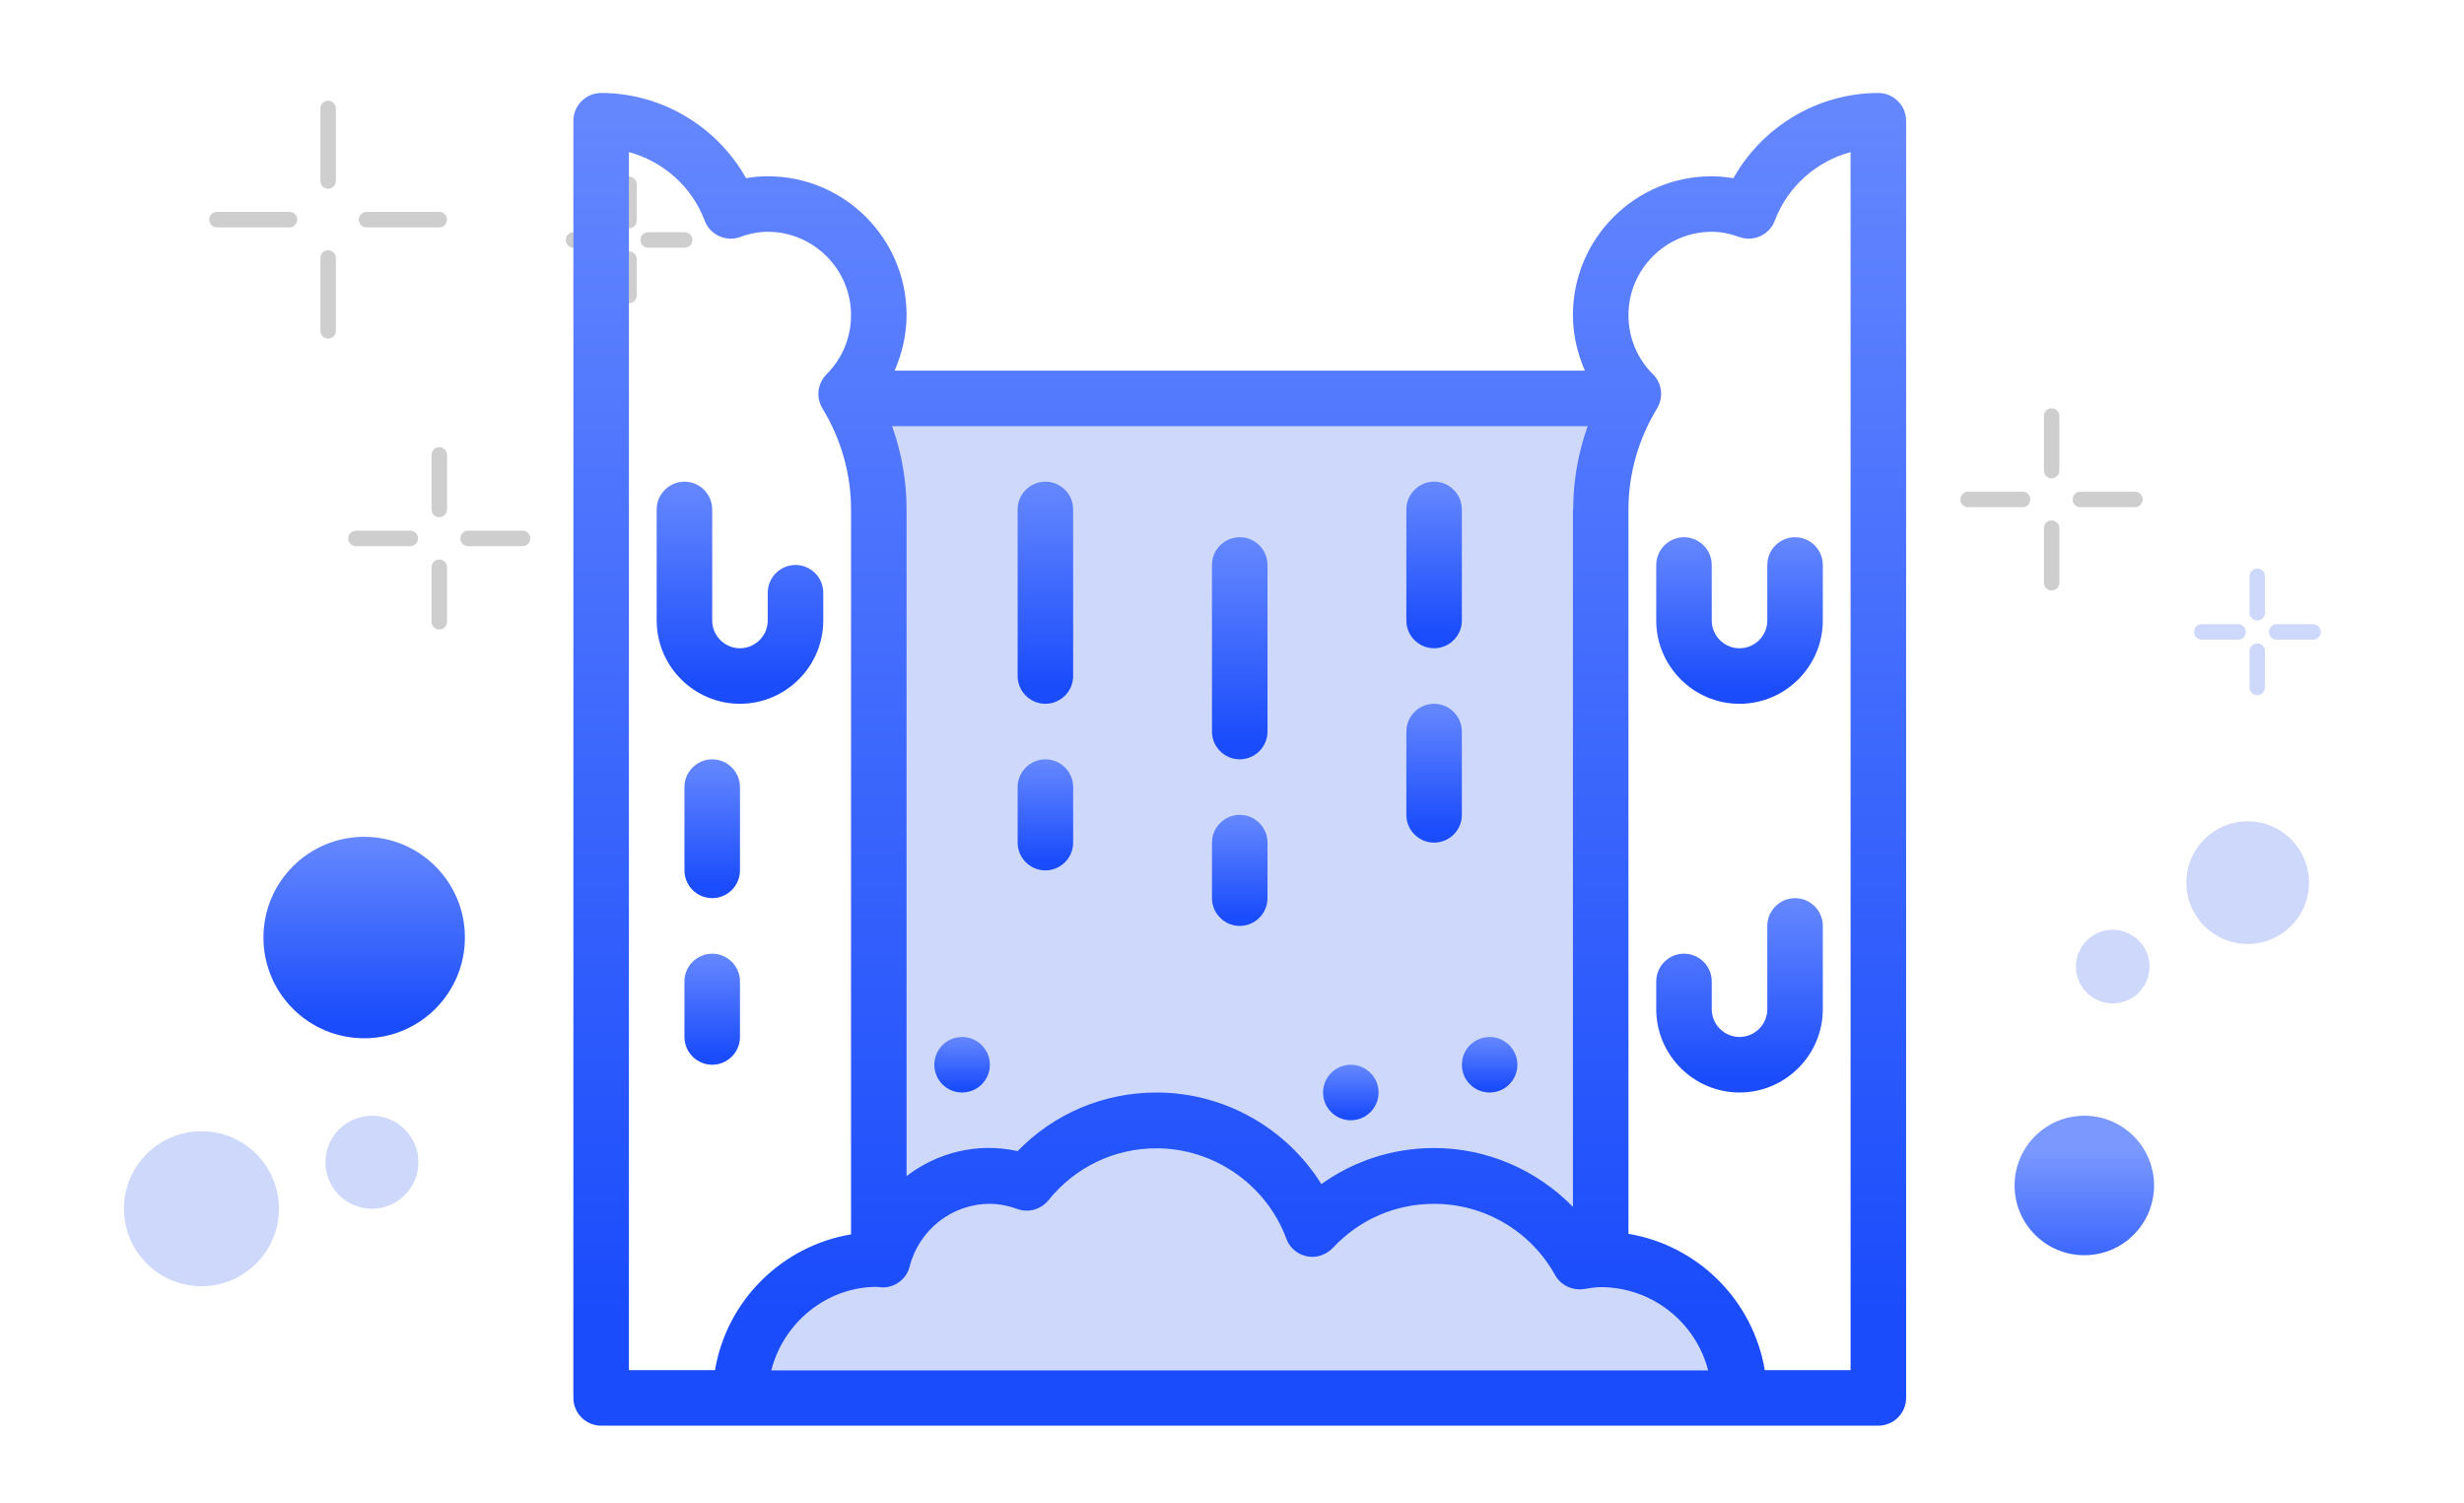 <svg width="159" height="97" viewBox="0 0 159 97" fill="none" xmlns="http://www.w3.org/2000/svg">
<g clip-path="url(#clip0_54_3383)">
<path d="M21.174 16.653V21.347" stroke="#CECECE" stroke-linecap="round" stroke-linejoin="round"/>
<path d="M21.174 7V11.681" stroke="#CECECE" stroke-linecap="round" stroke-linejoin="round"/>
<path d="M23.653 14.174H28.347" stroke="#CECECE" stroke-linecap="round" stroke-linejoin="round"/>
<path d="M14 14.174H18.681" stroke="#CECECE" stroke-linecap="round" stroke-linejoin="round"/>
<path d="M28.347 36.605V40.122" stroke="#CECECE" stroke-linecap="round" stroke-linejoin="round"/>
<path d="M28.347 29.355V32.873" stroke="#CECECE" stroke-linecap="round" stroke-linejoin="round"/>
<path d="M30.206 34.745H33.723" stroke="#CECECE" stroke-linecap="round" stroke-linejoin="round"/>
<path d="M22.97 34.745H26.474" stroke="#CECECE" stroke-linecap="round" stroke-linejoin="round"/>
<path d="M40.588 16.727V19.067" stroke="#CECECE" stroke-linecap="round" stroke-linejoin="round"/>
<path d="M40.588 11.894V14.234" stroke="#CECECE" stroke-linecap="round" stroke-linejoin="round"/>
<path d="M41.828 15.486H44.181" stroke="#CECECE" stroke-linecap="round" stroke-linejoin="round"/>
<path d="M37.008 15.486H39.348" stroke="#CECECE" stroke-linecap="round" stroke-linejoin="round"/>
<path d="M132.39 34.086V37.603" stroke="#CECECE" stroke-linecap="round" stroke-linejoin="round"/>
<path d="M132.39 26.85V30.367" stroke="#CECECE" stroke-linecap="round" stroke-linejoin="round"/>
<path d="M134.249 32.227H137.766" stroke="#CECECE" stroke-linecap="round" stroke-linejoin="round"/>
<path d="M127 32.227H130.517" stroke="#CECECE" stroke-linecap="round" stroke-linejoin="round"/>
<path d="M145.66 42.019V44.359" stroke="#CED8FA" stroke-linecap="round" stroke-linejoin="round"/>
<path d="M145.66 37.185V39.539" stroke="#CED8FA" stroke-linecap="round" stroke-linejoin="round"/>
<path d="M146.913 40.778H149.254" stroke="#CED8FA" stroke-linecap="round" stroke-linejoin="round"/>
<path d="M142.08 40.778H144.421" stroke="#CED8FA" stroke-linecap="round" stroke-linejoin="round"/>
<g clip-path="url(#clip1_54_3383)">
<path d="M105.245 25.708C104.009 27.822 103.292 30.259 103.292 32.875V90.208H56.709V32.875C56.709 30.259 55.992 27.822 54.756 25.708H105.245Z" fill="#CED8FA"/>
<path d="M103.292 81.25C102.826 81.25 102.378 81.322 101.93 81.394C100.085 78.115 96.573 75.875 92.542 75.875C89.442 75.875 86.647 77.201 84.694 79.297C83.171 75.212 79.248 72.292 74.625 72.292C71.239 72.292 68.229 73.869 66.258 76.305C65.505 76.037 64.717 75.875 63.875 75.875C60.525 75.875 57.748 78.169 56.959 81.268C56.87 81.268 56.798 81.25 56.708 81.25C51.763 81.25 47.75 85.264 47.75 90.209H112.25C112.25 85.264 108.237 81.25 103.292 81.25Z" fill="#CED8FA"/>
<path d="M121.208 6C117.32 6 113.737 8.15 111.856 11.5C111.39 11.429 110.924 11.375 110.458 11.375C105.513 11.375 101.5 15.388 101.5 20.333C101.5 21.587 101.787 22.806 102.27 23.917H57.73C58.213 22.806 58.5 21.587 58.5 20.333C58.5 15.388 54.487 11.375 49.542 11.375C49.076 11.375 48.61 11.411 48.144 11.5C46.263 8.15 42.68 6 38.792 6C37.806 6 37 6.806 37 7.792V90.208C37 91.194 37.806 92 38.792 92H121.208C122.194 92 123 91.194 123 90.208V7.792C123 6.806 122.194 6 121.208 6ZM101.5 32.875V77.882C99.171 75.499 95.964 74.083 92.542 74.083C89.89 74.083 87.364 74.907 85.267 76.412C83.01 72.793 78.997 70.5 74.625 70.5C71.221 70.5 68.014 71.862 65.667 74.28C63.033 73.707 60.471 74.388 58.5 75.893V32.875C58.5 31.03 58.178 29.22 57.568 27.5H102.45C101.84 29.22 101.518 31.03 101.518 32.875H101.5ZM40.583 9.816C42.787 10.408 44.65 12.038 45.475 14.242C45.815 15.155 46.836 15.621 47.75 15.299C48.377 15.066 48.968 14.958 49.542 14.958C52.498 14.958 54.917 17.377 54.917 20.333C54.917 21.767 54.361 23.128 53.34 24.15C52.749 24.741 52.641 25.655 53.071 26.353C54.272 28.324 54.917 30.582 54.917 32.875V79.655C50.438 80.408 46.89 83.938 46.138 88.417H40.583V9.816ZM49.775 88.417C50.563 85.335 53.358 83.042 56.583 83.042C56.672 83.042 56.888 83.078 56.959 83.078C57.783 83.078 58.5 82.522 58.697 81.734C59.306 79.351 61.438 77.685 63.875 77.685C64.43 77.685 65.022 77.792 65.667 78.025C66.383 78.276 67.172 78.043 67.655 77.452C69.375 75.32 71.902 74.101 74.625 74.101C78.334 74.101 81.72 76.448 83.01 79.942C83.225 80.533 83.727 80.945 84.336 81.071C84.945 81.196 85.572 80.981 86.002 80.533C87.722 78.688 90.051 77.685 92.542 77.685C95.785 77.685 98.777 79.44 100.353 82.289C100.712 82.934 101.464 83.293 102.199 83.185C102.557 83.131 102.915 83.06 103.292 83.06C106.624 83.06 109.437 85.353 110.225 88.435H49.775V88.417ZM119.417 88.417H113.88C113.128 83.92 109.58 80.372 105.083 79.62V32.875C105.083 30.582 105.728 28.324 106.929 26.353C107.359 25.637 107.251 24.723 106.66 24.15C105.639 23.128 105.083 21.785 105.083 20.333C105.083 17.377 107.502 14.958 110.458 14.958C111.032 14.958 111.605 15.066 112.25 15.299C113.164 15.621 114.185 15.155 114.525 14.242C115.35 12.038 117.213 10.408 119.417 9.816V88.417Z" fill="url(#paint0_linear_54_3383)"/>
<path d="M67.459 45.416C68.444 45.416 69.25 44.61 69.25 43.625V32.875C69.25 31.889 68.444 31.083 67.459 31.083C66.473 31.083 65.667 31.889 65.667 32.875V43.625C65.667 44.61 66.473 45.416 67.459 45.416Z" fill="url(#paint1_linear_54_3383)"/>
<path d="M67.459 56.167C68.444 56.167 69.25 55.36 69.25 54.375V50.792C69.25 49.806 68.444 49 67.459 49C66.473 49 65.667 49.806 65.667 50.792V54.375C65.667 55.36 66.473 56.167 67.459 56.167Z" fill="url(#paint2_linear_54_3383)"/>
<path d="M80 49C80.985 49 81.791 48.194 81.791 47.209V36.459C81.791 35.473 80.985 34.667 80 34.667C79.014 34.667 78.208 35.473 78.208 36.459V47.209C78.208 48.194 79.014 49 80 49Z" fill="url(#paint3_linear_54_3383)"/>
<path d="M80 59.75C80.985 59.75 81.791 58.943 81.791 57.958V54.375C81.791 53.389 80.985 52.583 80 52.583C79.014 52.583 78.208 53.389 78.208 54.375V57.958C78.208 58.943 79.014 59.75 80 59.75Z" fill="url(#paint4_linear_54_3383)"/>
<path d="M92.542 41.833C93.527 41.833 94.333 41.027 94.333 40.041V32.875C94.333 31.889 93.527 31.083 92.542 31.083C91.556 31.083 90.75 31.889 90.75 32.875V40.041C90.75 41.027 91.556 41.833 92.542 41.833Z" fill="url(#paint5_linear_54_3383)"/>
<path d="M92.542 54.375C93.527 54.375 94.333 53.569 94.333 52.584V47.209C94.333 46.223 93.527 45.417 92.542 45.417C91.556 45.417 90.75 46.223 90.75 47.209V52.584C90.75 53.569 91.556 54.375 92.542 54.375Z" fill="url(#paint6_linear_54_3383)"/>
<path d="M62.084 70.5C63.073 70.5 63.875 69.698 63.875 68.709C63.875 67.719 63.073 66.917 62.084 66.917C61.094 66.917 60.292 67.719 60.292 68.709C60.292 69.698 61.094 70.5 62.084 70.5Z" fill="url(#paint7_linear_54_3383)"/>
<path d="M87.167 72.291C88.156 72.291 88.958 71.489 88.958 70.5C88.958 69.51 88.156 68.708 87.167 68.708C86.177 68.708 85.375 69.51 85.375 70.5C85.375 71.489 86.177 72.291 87.167 72.291Z" fill="url(#paint8_linear_54_3383)"/>
<path d="M96.125 70.5C97.114 70.5 97.916 69.698 97.916 68.709C97.916 67.719 97.114 66.917 96.125 66.917C95.135 66.917 94.333 67.719 94.333 68.709C94.333 69.698 95.135 70.5 96.125 70.5Z" fill="url(#paint9_linear_54_3383)"/>
<path d="M53.125 40.041V38.25C53.125 37.264 52.319 36.458 51.333 36.458C50.348 36.458 49.542 37.264 49.542 38.25V40.041C49.542 41.027 48.735 41.833 47.75 41.833C46.765 41.833 45.958 41.027 45.958 40.041V32.875C45.958 31.889 45.152 31.083 44.167 31.083C43.181 31.083 42.375 31.889 42.375 32.875V40.041C42.375 42.998 44.794 45.416 47.75 45.416C50.706 45.416 53.125 42.998 53.125 40.041Z" fill="url(#paint10_linear_54_3383)"/>
<path d="M114.042 36.459V40.042C114.042 41.027 113.235 41.834 112.25 41.834C111.265 41.834 110.458 41.027 110.458 40.042V36.459C110.458 35.473 109.652 34.667 108.667 34.667C107.681 34.667 106.875 35.473 106.875 36.459V40.042C106.875 42.998 109.294 45.417 112.25 45.417C115.206 45.417 117.625 42.998 117.625 40.042V36.459C117.625 35.473 116.819 34.667 115.833 34.667C114.848 34.667 114.042 35.473 114.042 36.459Z" fill="url(#paint11_linear_54_3383)"/>
<path d="M115.833 57.958C114.848 57.958 114.042 58.764 114.042 59.75V65.125C114.042 66.11 113.235 66.916 112.25 66.916C111.265 66.916 110.458 66.11 110.458 65.125V63.333C110.458 62.348 109.652 61.541 108.667 61.541C107.681 61.541 106.875 62.348 106.875 63.333V65.125C106.875 68.081 109.294 70.5 112.25 70.5C115.206 70.5 117.625 68.081 117.625 65.125V59.75C117.625 58.764 116.819 57.958 115.833 57.958Z" fill="url(#paint12_linear_54_3383)"/>
<path d="M45.959 49C44.973 49 44.167 49.806 44.167 50.792V56.167C44.167 57.152 44.973 57.958 45.959 57.958C46.944 57.958 47.75 57.152 47.75 56.167V50.792C47.75 49.806 46.944 49 45.959 49Z" fill="url(#paint13_linear_54_3383)"/>
<path d="M47.75 66.917V63.334C47.75 62.348 46.944 61.542 45.959 61.542C44.973 61.542 44.167 62.348 44.167 63.334V66.917C44.167 67.902 44.973 68.709 45.959 68.709C46.944 68.709 47.75 67.902 47.75 66.917Z" fill="url(#paint14_linear_54_3383)"/>
</g>
<circle cx="24" cy="75" r="3" fill="#CED8FA"/>
<circle r="2.375" transform="matrix(-1 0 0 1 136.333 62.375)" fill="#CED8FA"/>
<circle cx="23.5" cy="60.5" r="6.5" fill="url(#paint15_linear_54_3383)"/>
<circle r="4.5" transform="matrix(-1 0 0 1 134.5 76.5)" fill="url(#paint16_linear_54_3383)"/>
<circle cx="13" cy="78" r="5" fill="#CED8FA"/>
<circle r="3.958" transform="matrix(-1 0 0 1 145.042 56.958)" fill="#CED8FA"/>
</g>
<defs>
<linearGradient id="paint0_linear_54_3383" x1="80" y1="-86.52" x2="80" y2="84.833" gradientUnits="userSpaceOnUse">
<stop offset="0.417" stop-color="#7A98FF"/>
<stop offset="1" stop-color="#1A4CFB"/>
</linearGradient>
<linearGradient id="paint1_linear_54_3383" x1="67.459" y1="15.663" x2="67.459" y2="44.222" gradientUnits="userSpaceOnUse">
<stop offset="0.417" stop-color="#7A98FF"/>
<stop offset="1" stop-color="#1A4CFB"/>
</linearGradient>
<linearGradient id="paint2_linear_54_3383" x1="67.459" y1="41.29" x2="67.459" y2="55.569" gradientUnits="userSpaceOnUse">
<stop offset="0.417" stop-color="#7A98FF"/>
<stop offset="1" stop-color="#1A4CFB"/>
</linearGradient>
<linearGradient id="paint3_linear_54_3383" x1="80" y1="19.247" x2="80" y2="47.806" gradientUnits="userSpaceOnUse">
<stop offset="0.417" stop-color="#7A98FF"/>
<stop offset="1" stop-color="#1A4CFB"/>
</linearGradient>
<linearGradient id="paint4_linear_54_3383" x1="80" y1="44.873" x2="80" y2="59.153" gradientUnits="userSpaceOnUse">
<stop offset="0.417" stop-color="#7A98FF"/>
<stop offset="1" stop-color="#1A4CFB"/>
</linearGradient>
<linearGradient id="paint5_linear_54_3383" x1="92.542" y1="19.518" x2="92.542" y2="40.937" gradientUnits="userSpaceOnUse">
<stop offset="0.417" stop-color="#7A98FF"/>
<stop offset="1" stop-color="#1A4CFB"/>
</linearGradient>
<linearGradient id="paint6_linear_54_3383" x1="92.542" y1="35.779" x2="92.542" y2="53.629" gradientUnits="userSpaceOnUse">
<stop offset="0.417" stop-color="#7A98FF"/>
<stop offset="1" stop-color="#1A4CFB"/>
</linearGradient>
<linearGradient id="paint7_linear_54_3383" x1="62.084" y1="63.062" x2="62.084" y2="70.202" gradientUnits="userSpaceOnUse">
<stop offset="0.417" stop-color="#7A98FF"/>
<stop offset="1" stop-color="#1A4CFB"/>
</linearGradient>
<linearGradient id="paint8_linear_54_3383" x1="87.167" y1="64.853" x2="87.167" y2="71.993" gradientUnits="userSpaceOnUse">
<stop offset="0.417" stop-color="#7A98FF"/>
<stop offset="1" stop-color="#1A4CFB"/>
</linearGradient>
<linearGradient id="paint9_linear_54_3383" x1="96.125" y1="63.062" x2="96.125" y2="70.202" gradientUnits="userSpaceOnUse">
<stop offset="0.417" stop-color="#7A98FF"/>
<stop offset="1" stop-color="#1A4CFB"/>
</linearGradient>
<linearGradient id="paint10_linear_54_3383" x1="47.75" y1="15.663" x2="47.75" y2="44.222" gradientUnits="userSpaceOnUse">
<stop offset="0.417" stop-color="#7A98FF"/>
<stop offset="1" stop-color="#1A4CFB"/>
</linearGradient>
<linearGradient id="paint11_linear_54_3383" x1="112.25" y1="23.102" x2="112.25" y2="44.521" gradientUnits="userSpaceOnUse">
<stop offset="0.417" stop-color="#7A98FF"/>
<stop offset="1" stop-color="#1A4CFB"/>
</linearGradient>
<linearGradient id="paint12_linear_54_3383" x1="112.25" y1="44.465" x2="112.25" y2="69.454" gradientUnits="userSpaceOnUse">
<stop offset="0.417" stop-color="#7A98FF"/>
<stop offset="1" stop-color="#1A4CFB"/>
</linearGradient>
<linearGradient id="paint13_linear_54_3383" x1="45.959" y1="39.362" x2="45.959" y2="57.212" gradientUnits="userSpaceOnUse">
<stop offset="0.417" stop-color="#7A98FF"/>
<stop offset="1" stop-color="#1A4CFB"/>
</linearGradient>
<linearGradient id="paint14_linear_54_3383" x1="45.959" y1="53.832" x2="45.959" y2="68.111" gradientUnits="userSpaceOnUse">
<stop offset="0.417" stop-color="#7A98FF"/>
<stop offset="1" stop-color="#1A4CFB"/>
</linearGradient>
<linearGradient id="paint15_linear_54_3383" x1="23.5" y1="40.014" x2="23.5" y2="65.917" gradientUnits="userSpaceOnUse">
<stop offset="0.417" stop-color="#7A98FF"/>
<stop offset="1" stop-color="#1A4CFB"/>
</linearGradient>
<linearGradient id="paint16_linear_54_3383" x1="4.5" y1="-9.682" x2="4.5" y2="8.25" gradientUnits="userSpaceOnUse">
<stop offset="0.417" stop-color="#7A98FF"/>
<stop offset="1" stop-color="#1A4CFB"/>
</linearGradient>
<clipPath id="clip0_54_3383">
<rect width="142" height="86" fill="white" transform="matrix(-1 0 0 1 150 6)"/>
</clipPath>
<clipPath id="clip1_54_3383">
<rect width="86" height="86" fill="white" transform="translate(37 6)"/>
</clipPath>
</defs>
</svg>
